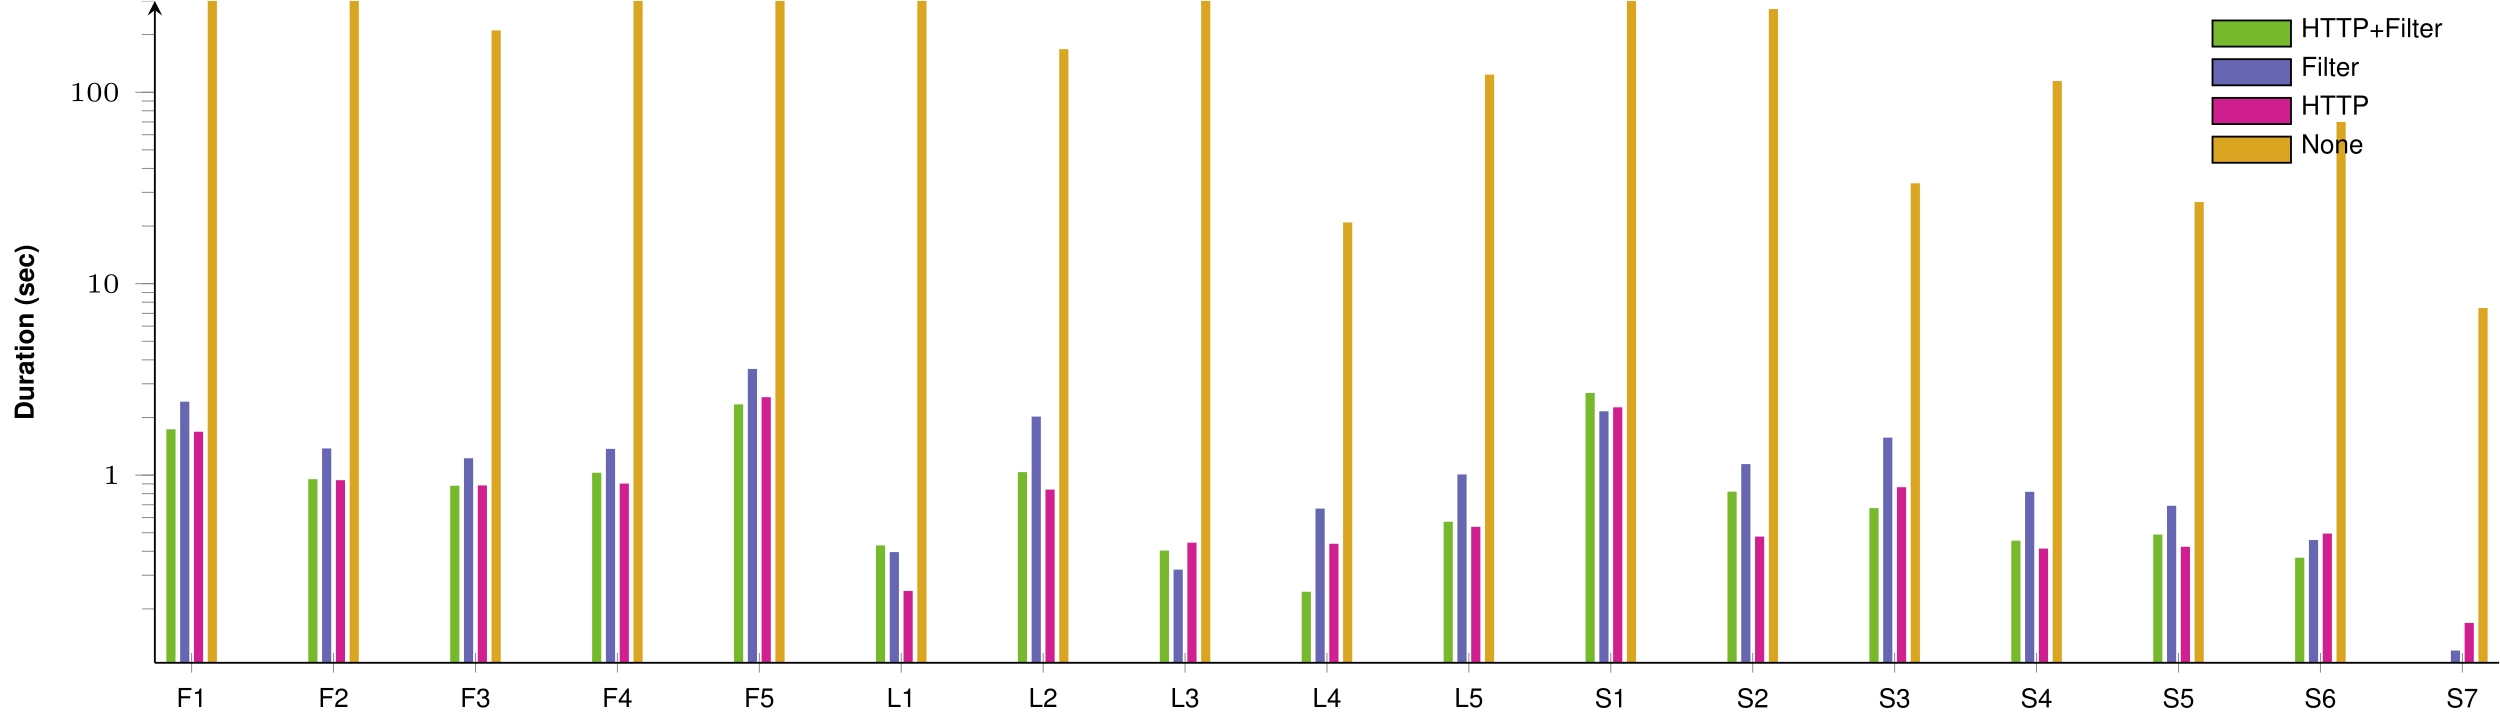 <?xml version='1.0'?>
<!-- This file was generated by dvisvgm 1.9.2 -->
<svg height='156.564pt' version='1.1' viewBox='0 -156.564 541.857 156.564' width='541.857pt' xmlns='http://www.w3.org/2000/svg' xmlns:xlink='http://www.w3.org/1999/xlink'>
<defs>
<clipPath id='clip1'>
<path d='M33.562 128.605H541.664V-297.883H33.562'/>
</clipPath>
<clipPath id='clip2'>
<path d='M-108.16 -12.91V-156.368H683.391V-12.91'/>
</clipPath>
<path d='M1.148 -4.124C0.498 -3.146 0.226 -2.365 0.226 -1.499C0.226 -0.628 0.498 0.153 1.148 1.131H1.714C1.115 -0.034 0.922 -0.668 0.922 -1.499C0.922 -2.325 1.115 -2.97 1.714 -4.124H1.148Z' id='g1-40'/>
<path d='M0.69 1.131C1.341 0.153 1.612 -0.628 1.612 -1.494C1.612 -2.365 1.341 -3.146 0.69 -4.124H0.124C0.724 -2.959 0.917 -2.325 0.917 -1.494C0.917 -0.668 0.724 -0.023 0.124 1.131H0.69Z' id='g1-41'/>
<path d='M0.436 0H2.048C2.676 0 3.072 -0.147 3.349 -0.481C3.677 -0.866 3.853 -1.426 3.853 -2.065C3.853 -2.699 3.677 -3.259 3.349 -3.649C3.072 -3.983 2.682 -4.124 2.048 -4.124H0.436V0ZM1.284 -0.707V-3.417H2.048C2.687 -3.417 3.004 -2.97 3.004 -2.059C3.004 -1.154 2.687 -0.707 2.048 -0.707H1.284Z' id='g1-68'/>
<path d='M2.965 -0.096C2.823 -0.226 2.783 -0.311 2.783 -0.47V-2.167C2.783 -2.789 2.359 -3.106 1.533 -3.106S0.277 -2.755 0.226 -2.048H0.99C1.03 -2.365 1.16 -2.467 1.55 -2.467C1.856 -2.467 2.008 -2.365 2.008 -2.161C2.008 -2.059 1.957 -1.969 1.873 -1.924C1.765 -1.867 1.765 -1.867 1.375 -1.805L1.058 -1.748C0.453 -1.646 0.158 -1.335 0.158 -0.786C0.158 -0.526 0.232 -0.311 0.373 -0.158C0.549 0.023 0.815 0.13 1.086 0.13C1.426 0.13 1.737 -0.017 2.014 -0.306C2.014 -0.147 2.031 -0.091 2.105 0H2.965V-0.096ZM2.008 -1.228C2.008 -0.769 1.782 -0.509 1.38 -0.509C1.115 -0.509 0.95 -0.651 0.95 -0.877C0.95 -1.115 1.075 -1.228 1.403 -1.296L1.675 -1.346C1.884 -1.386 1.918 -1.397 2.008 -1.443V-1.228Z' id='g1-97'/>
<path d='M2.953 -1.912C2.897 -2.659 2.399 -3.106 1.635 -3.106C0.724 -3.106 0.192 -2.506 0.192 -1.465C0.192 -0.458 0.718 0.13 1.624 0.13C2.365 0.13 2.88 -0.328 2.953 -1.058H2.195C2.093 -0.662 1.935 -0.509 1.629 -0.509C1.228 -0.509 0.984 -0.871 0.984 -1.465C0.984 -1.754 1.041 -2.025 1.137 -2.206C1.228 -2.376 1.403 -2.467 1.629 -2.467C1.952 -2.467 2.105 -2.314 2.195 -1.912H2.953Z' id='g1-99'/>
<path d='M2.965 -1.279C2.97 -1.346 2.97 -1.375 2.97 -1.414C2.97 -1.72 2.925 -2.003 2.851 -2.218C2.648 -2.772 2.155 -3.106 1.539 -3.106C0.662 -3.106 0.124 -2.472 0.124 -1.448C0.124 -0.47 0.656 0.13 1.522 0.13C2.206 0.13 2.761 -0.26 2.936 -0.86H2.155C2.059 -0.617 1.839 -0.475 1.55 -0.475C1.324 -0.475 1.143 -0.571 1.03 -0.741C0.956 -0.854 0.928 -0.99 0.917 -1.279H2.965ZM0.928 -1.805C0.979 -2.269 1.177 -2.501 1.528 -2.501C1.726 -2.501 1.907 -2.404 2.02 -2.246C2.093 -2.133 2.127 -2.014 2.144 -1.805H0.928Z' id='g1-101'/>
<path d='M1.171 -3.055H0.379V0H1.171V-3.055ZM1.171 -4.124H0.379V-3.417H1.171V-4.124Z' id='g1-105'/>
<path d='M0.356 -3.055V0H1.148V-1.833C1.148 -2.195 1.403 -2.433 1.788 -2.433C2.127 -2.433 2.297 -2.246 2.297 -1.884V0H3.089V-2.048C3.089 -2.721 2.716 -3.106 2.065 -3.106C1.652 -3.106 1.375 -2.953 1.148 -2.614V-3.055H0.356Z' id='g1-110'/>
<path d='M1.703 -3.106C0.769 -3.106 0.198 -2.489 0.198 -1.488C0.198 -0.481 0.769 0.13 1.709 0.13C2.636 0.13 3.219 -0.487 3.219 -1.465C3.219 -2.501 2.659 -3.106 1.703 -3.106ZM1.709 -2.467C2.144 -2.467 2.427 -2.076 2.427 -1.477C2.427 -0.905 2.133 -0.509 1.709 -0.509C1.279 -0.509 0.99 -0.905 0.99 -1.488S1.279 -2.467 1.709 -2.467Z' id='g1-111'/>
<path d='M0.356 -3.055V0H1.148V-1.624C1.148 -2.088 1.38 -2.32 1.844 -2.32C1.929 -2.32 1.986 -2.314 2.093 -2.297V-3.1C2.048 -3.106 2.02 -3.106 1.997 -3.106C1.635 -3.106 1.318 -2.868 1.148 -2.455V-3.055H0.356Z' id='g1-114'/>
<path d='M2.857 -2.071C2.846 -2.716 2.348 -3.106 1.528 -3.106C0.752 -3.106 0.272 -2.716 0.272 -2.088C0.272 -1.884 0.334 -1.709 0.441 -1.59C0.549 -1.482 0.645 -1.431 0.939 -1.335L1.884 -1.041C2.082 -0.979 2.15 -0.917 2.15 -0.792C2.15 -0.605 1.929 -0.492 1.561 -0.492C1.358 -0.492 1.194 -0.532 1.092 -0.6C1.007 -0.662 0.973 -0.724 0.939 -0.888H0.164C0.187 -0.221 0.679 0.13 1.607 0.13C2.031 0.13 2.354 0.04 2.58 -0.141S2.942 -0.605 2.942 -0.905C2.942 -1.301 2.744 -1.556 2.342 -1.675L1.341 -1.963C1.12 -2.031 1.064 -2.076 1.064 -2.201C1.064 -2.37 1.245 -2.484 1.522 -2.484C1.901 -2.484 2.088 -2.348 2.093 -2.071H2.857Z' id='g1-115'/>
<path d='M1.703 -2.993H1.262V-3.813H0.47V-2.993H0.079V-2.467H0.47V-0.588C0.47 -0.107 0.724 0.13 1.245 0.13C1.42 0.13 1.561 0.113 1.703 0.068V-0.487C1.624 -0.475 1.578 -0.47 1.522 -0.47C1.313 -0.47 1.262 -0.532 1.262 -0.803V-2.467H1.703V-2.993Z' id='g1-116'/>
<path d='M3.061 0V-3.055H2.269V-1.143C2.269 -0.781 2.014 -0.543 1.629 -0.543C1.29 -0.543 1.12 -0.724 1.12 -1.092V-3.055H0.328V-0.928C0.328 -0.255 0.702 0.13 1.352 0.13C1.765 0.13 2.042 -0.023 2.269 -0.362V0H3.061Z' id='g1-117'/>
<path d='M3.288 -1.907C3.288 -2.343 3.288 -3.975 1.823 -3.975S0.359 -2.343 0.359 -1.907C0.359 -1.476 0.359 0.126 1.823 0.126S3.288 -1.476 3.288 -1.907ZM1.823 -0.066C1.572 -0.066 1.166 -0.185 1.022 -0.681C0.927 -1.028 0.927 -1.614 0.927 -1.985C0.927 -2.385 0.927 -2.845 1.01 -3.168C1.16 -3.706 1.614 -3.784 1.823 -3.784C2.098 -3.784 2.493 -3.652 2.624 -3.198C2.714 -2.881 2.72 -2.445 2.72 -1.985C2.72 -1.602 2.72 -0.998 2.618 -0.664C2.451 -0.143 2.02 -0.066 1.823 -0.066Z' id='g2-48'/>
<path d='M2.146 -3.796C2.146 -3.975 2.122 -3.975 1.943 -3.975C1.548 -3.593 0.938 -3.593 0.723 -3.593V-3.359C0.879 -3.359 1.273 -3.359 1.632 -3.527V-0.508C1.632 -0.311 1.632 -0.233 1.016 -0.233H0.759V0C1.088 -0.024 1.554 -0.024 1.889 -0.024S2.69 -0.024 3.019 0V-0.233H2.762C2.146 -0.233 2.146 -0.311 2.146 -0.508V-3.796Z' id='g2-49'/>
<path d='M3.021 -1.511H1.85V-2.682H1.454V-1.511H0.283V-1.115H1.454V0.057H1.85V-1.115H3.021V-1.511Z' id='g4-43'/>
<path d='M1.465 -2.857V0H1.963V-4.011H1.635C1.46 -3.394 1.346 -3.31 0.577 -3.213V-2.857H1.465Z' id='g4-49'/>
<path d='M2.863 -0.492H0.752C0.803 -0.82 0.984 -1.03 1.477 -1.318L2.042 -1.624C2.602 -1.929 2.891 -2.342 2.891 -2.834C2.891 -3.168 2.755 -3.479 2.518 -3.694S1.986 -4.011 1.607 -4.011C1.098 -4.011 0.718 -3.83 0.498 -3.491C0.356 -3.276 0.294 -3.027 0.283 -2.619H0.781C0.798 -2.891 0.832 -3.055 0.9 -3.185C1.03 -3.428 1.29 -3.576 1.59 -3.576C2.042 -3.576 2.382 -3.253 2.382 -2.823C2.382 -2.506 2.195 -2.235 1.839 -2.031L1.318 -1.737C0.481 -1.262 0.238 -0.883 0.192 0H2.863V-0.492Z' id='g4-50'/>
<path d='M1.25 -1.839H1.313L1.522 -1.844C2.071 -1.844 2.354 -1.595 2.354 -1.115C2.354 -0.611 2.042 -0.311 1.522 -0.311C0.979 -0.311 0.713 -0.583 0.679 -1.165H0.181C0.204 -0.843 0.26 -0.634 0.356 -0.453C0.56 -0.068 0.956 0.13 1.505 0.13C2.331 0.13 2.863 -0.362 2.863 -1.12C2.863 -1.629 2.665 -1.912 2.184 -2.076C2.557 -2.223 2.744 -2.506 2.744 -2.908C2.744 -3.598 2.286 -4.011 1.522 -4.011C0.713 -4.011 0.283 -3.57 0.266 -2.716H0.764C0.769 -2.959 0.792 -3.095 0.854 -3.219C0.967 -3.44 1.216 -3.576 1.528 -3.576C1.969 -3.576 2.235 -3.315 2.235 -2.891C2.235 -2.608 2.133 -2.438 1.912 -2.348C1.776 -2.291 1.601 -2.269 1.25 -2.263V-1.839Z' id='g4-51'/>
<path d='M1.85 -0.962V0H2.348V-0.962H2.942V-1.409H2.348V-4.011H1.98L0.158 -1.488V-0.962H1.85ZM1.85 -1.409H0.594L1.85 -3.163V-1.409Z' id='g4-52'/>
<path d='M2.693 -4.011H0.622L0.322 -1.827H0.781C1.013 -2.105 1.205 -2.201 1.516 -2.201C2.054 -2.201 2.393 -1.833 2.393 -1.239C2.393 -0.662 2.059 -0.311 1.516 -0.311C1.081 -0.311 0.815 -0.532 0.696 -0.984H0.198C0.266 -0.656 0.322 -0.498 0.441 -0.351C0.668 -0.045 1.075 0.13 1.528 0.13C2.337 0.13 2.902 -0.458 2.902 -1.307C2.902 -2.099 2.376 -2.642 1.607 -2.642C1.324 -2.642 1.098 -2.568 0.866 -2.399L1.024 -3.519H2.693V-4.011Z' id='g4-53'/>
<path d='M2.817 -2.965C2.721 -3.621 2.291 -4.011 1.68 -4.011C1.239 -4.011 0.843 -3.796 0.605 -3.44C0.356 -3.049 0.243 -2.557 0.243 -1.827C0.243 -1.154 0.345 -0.724 0.583 -0.368C0.798 -0.045 1.148 0.13 1.59 0.13C2.354 0.13 2.902 -0.436 2.902 -1.222C2.902 -1.969 2.393 -2.495 1.675 -2.495C1.279 -2.495 0.967 -2.342 0.752 -2.048C0.758 -3.027 1.075 -3.57 1.646 -3.57C1.997 -3.57 2.24 -3.349 2.32 -2.965H2.817ZM1.612 -2.054C2.093 -2.054 2.393 -1.72 2.393 -1.182C2.393 -0.679 2.054 -0.311 1.595 -0.311C1.131 -0.311 0.781 -0.696 0.781 -1.211C0.781 -1.709 1.12 -2.054 1.612 -2.054Z' id='g4-54'/>
<path d='M2.942 -4.011H0.26V-3.519H2.427C1.471 -2.155 1.081 -1.318 0.781 0H1.313C1.533 -1.284 2.037 -2.387 2.942 -3.592V-4.011Z' id='g4-55'/>
<path d='M1.035 -1.878H3.004V-2.342H1.035V-3.66H3.276V-4.124H0.509V0H1.035V-1.878Z' id='g4-70'/>
<path d='M3.117 -1.878V0H3.643V-4.124H3.117V-2.342H0.996V-4.124H0.47V0H1.001V-1.878H3.117Z' id='g4-72'/>
<path d='M0.979 -4.124H0.453V0H3.015V-0.464H0.979V-4.124Z' id='g4-76'/>
<path d='M3.655 -4.124H3.157V-0.752L1.001 -4.124H0.43V0H0.928V-3.344L3.061 0H3.655V-4.124Z' id='g4-78'/>
<path d='M1.041 -1.748H2.337C2.659 -1.748 2.914 -1.844 3.134 -2.042C3.383 -2.269 3.491 -2.535 3.491 -2.914C3.491 -3.689 3.032 -4.124 2.218 -4.124H0.515V0H1.041V-1.748ZM1.041 -2.212V-3.66H2.139C2.642 -3.66 2.942 -3.389 2.942 -2.936S2.642 -2.212 2.139 -2.212H1.041Z' id='g4-80'/>
<path d='M3.372 -2.914C3.366 -3.723 2.812 -4.192 1.861 -4.192C0.956 -4.192 0.396 -3.728 0.396 -2.981C0.396 -2.478 0.662 -2.161 1.205 -2.02L2.229 -1.748C2.75 -1.612 2.987 -1.403 2.987 -1.081C2.987 -0.86 2.868 -0.634 2.693 -0.509C2.529 -0.396 2.269 -0.334 1.935 -0.334C1.488 -0.334 1.182 -0.441 0.984 -0.679C0.832 -0.86 0.764 -1.058 0.769 -1.313H0.272C0.277 -0.933 0.351 -0.685 0.515 -0.458C0.798 -0.074 1.273 0.13 1.901 0.13C2.393 0.13 2.795 0.017 3.061 -0.187C3.338 -0.407 3.513 -0.775 3.513 -1.131C3.513 -1.641 3.196 -2.014 2.636 -2.167L1.601 -2.444C1.103 -2.58 0.922 -2.738 0.922 -3.055C0.922 -3.474 1.29 -3.751 1.844 -3.751C2.501 -3.751 2.868 -3.451 2.874 -2.914H3.372Z' id='g4-83'/>
<path d='M2.003 -3.66H3.355V-4.124H0.119V-3.66H1.477V0H2.003V-3.66Z' id='g4-84'/>
<path d='M2.902 -1.324C2.902 -1.776 2.868 -2.048 2.783 -2.269C2.591 -2.755 2.139 -3.049 1.584 -3.049C0.758 -3.049 0.226 -2.416 0.226 -1.443S0.741 0.13 1.573 0.13C2.252 0.13 2.721 -0.255 2.84 -0.9H2.365C2.235 -0.509 1.969 -0.306 1.59 -0.306C1.29 -0.306 1.035 -0.441 0.877 -0.69C0.764 -0.86 0.724 -1.03 0.718 -1.324H2.902ZM0.73 -1.709C0.769 -2.257 1.103 -2.614 1.578 -2.614C2.042 -2.614 2.399 -2.229 2.399 -1.742C2.399 -1.731 2.399 -1.72 2.393 -1.709H0.73Z' id='g4-101'/>
<path d='M0.849 -2.965H0.379V0H0.849V-2.965ZM0.849 -4.124H0.373V-3.53H0.849V-4.124Z' id='g4-105'/>
<path d='M0.86 -4.124H0.385V0H0.86V-4.124Z' id='g4-108'/>
<path d='M0.396 -2.965V0H0.871V-1.635C0.871 -2.24 1.188 -2.636 1.675 -2.636C2.048 -2.636 2.286 -2.41 2.286 -2.054V0H2.755V-2.24C2.755 -2.733 2.387 -3.049 1.816 -3.049C1.375 -3.049 1.092 -2.88 0.832 -2.467V-2.965H0.396Z' id='g4-110'/>
<path d='M1.539 -3.049C0.707 -3.049 0.204 -2.455 0.204 -1.46S0.702 0.13 1.544 0.13C2.376 0.13 2.885 -0.464 2.885 -1.437C2.885 -2.461 2.393 -3.049 1.539 -3.049ZM1.544 -2.614C2.076 -2.614 2.393 -2.178 2.393 -1.443C2.393 -0.747 2.065 -0.306 1.544 -0.306C1.018 -0.306 0.696 -0.741 0.696 -1.46C0.696 -2.172 1.018 -2.614 1.544 -2.614Z' id='g4-111'/>
<path d='M0.39 -2.965V0H0.866V-1.539C0.866 -1.963 0.973 -2.24 1.199 -2.404C1.346 -2.512 1.488 -2.546 1.816 -2.552V-3.032C1.737 -3.044 1.697 -3.049 1.635 -3.049C1.33 -3.049 1.098 -2.868 0.826 -2.427V-2.965H0.39Z' id='g4-114'/>
<path d='M1.437 -2.965H0.95V-3.779H0.481V-2.965H0.079V-2.58H0.481V-0.339C0.481 -0.04 0.685 0.13 1.052 0.13C1.165 0.13 1.279 0.119 1.437 0.091V-0.306C1.375 -0.289 1.301 -0.283 1.211 -0.283C1.007 -0.283 0.95 -0.339 0.95 -0.549V-2.58H1.437V-2.965Z' id='g4-116'/>
</defs>
<g id='page1'>
<path d='M36.055 -12.91H38.047V-63.52H36.055ZM66.812 -12.91H68.809V-52.703H66.812ZM97.574 -12.91H99.566V-51.289H97.574ZM128.336 -12.91H130.328V-54.102H128.336ZM159.094 -12.91H161.086V-68.914H159.094ZM189.856 -12.91H191.848V-38.348H189.856ZM220.613 -12.91H222.606V-54.234H220.613ZM251.375 -12.91H253.367V-37.23H251.375ZM282.133 -12.91H284.125V-28.305H282.133ZM312.895 -12.91H314.887V-43.484H312.895ZM343.656 -12.91H345.648V-71.402H343.656ZM374.414 -12.91H376.406V-50.004H374.414ZM405.176 -12.91H407.168V-46.43H405.176ZM435.934 -12.91H437.926V-39.375H435.934ZM466.695 -12.91H468.688V-40.711H466.695ZM497.453 -12.91H499.445V-35.684H497.453ZM528.215 -12.91H530.207V-12.91H528.215Z' fill='#76b92d'/>
<path d='M39.043 -12.91H41.035V-69.504H39.043ZM69.805 -12.91H71.797V-59.367H69.805ZM100.562 -12.91H102.555V-57.246H100.562ZM131.324 -12.91H133.316V-59.27H131.324ZM162.082 -12.91H164.074V-76.602H162.082ZM192.844 -12.91H194.836V-36.902H192.844ZM223.602 -12.91H225.598V-66.273H223.602ZM254.363 -12.91H256.356V-33.102H254.363ZM285.125 -12.91H287.117V-46.34H285.125ZM315.883 -12.91H317.875V-53.73H315.883ZM346.645 -12.91H348.637V-67.418H346.645ZM377.402 -12.91H379.395V-55.977H377.402ZM408.164 -12.91H410.156V-61.711H408.164ZM438.922 -12.91H440.914V-49.969H438.922ZM469.684 -12.91H471.676V-46.941H469.684ZM500.441 -12.91H502.438V-39.512H500.441ZM531.203 -12.91H533.195V-15.562H531.203Z' fill='#6666b3'/>
<path d='M42.031 -12.91H44.023V-62.988H42.031ZM72.793 -12.91H74.785V-52.488H72.793ZM103.551 -12.91H105.543V-51.355H103.551ZM134.312 -12.91H136.305V-51.758H134.312ZM165.07 -12.91H167.066V-70.477H165.07ZM195.832 -12.91H197.824V-28.48H195.832ZM226.594 -12.91H228.586V-50.453H226.594ZM257.352 -12.91H259.344V-38.941H257.352ZM288.113 -12.91H290.106V-38.703H288.113ZM318.871 -12.91H320.863V-42.387H318.871ZM349.633 -12.91H351.625V-68.281H349.633ZM380.391 -12.91H382.383V-40.266H380.391ZM411.152 -12.91H413.145V-50.965H411.152ZM441.91 -12.91H443.906V-37.664H441.91ZM472.672 -12.91H474.664V-38.051H472.672ZM503.434 -12.91H505.426V-40.918H503.434ZM534.191 -12.91H536.184V-21.551H534.191Z' fill='#d02090'/>
<path d='M45.02 -12.91H47.012V-156.364H45.02ZM75.781 -12.91H77.773V-156.364H75.781ZM106.539 -12.91H108.535V-149.973H106.539ZM137.301 -12.91H139.293V-156.364H137.301ZM168.063 -12.91H170.055V-156.368H168.063ZM198.82 -12.91H200.813V-156.364H198.82ZM229.582 -12.91H231.574V-145.914H229.582ZM260.34 -12.91H262.332V-156.368H260.34ZM291.102 -12.91H293.094V-108.348H291.102ZM321.859 -12.91H323.852V-140.394H321.859ZM352.621 -12.91H354.613V-156.364H352.621ZM383.379 -12.91H385.375V-154.606H383.379ZM414.141 -12.91H416.133V-116.836H414.141ZM444.902 -12.91H446.895V-138.996H444.902ZM475.66 -12.91H477.652V-112.769H475.66ZM506.422 -12.91H508.414V-130.121H506.422ZM537.18 -12.91H539.172V-89.793H537.18Z' fill='#daa520'/>
<path clip-path='url(#clip1)' d='M41.535 -10.785V-15.031M72.293 -10.785V-15.031M103.055 -10.785V-15.031M133.812 -10.785V-15.031M164.574 -10.785V-15.031M195.332 -10.785V-15.031M226.094 -10.785V-15.031M256.856 -10.785V-15.031M287.613 -10.785V-15.031M318.375 -10.785V-15.031M349.133 -10.785V-15.031M379.895 -10.785V-15.031M410.652 -10.785V-15.031M441.414 -10.785V-15.031M472.172 -10.785V-15.031M502.934 -10.785V-15.031M533.695 -10.785V-15.031' fill='none' stroke='#808080' stroke-miterlimit='10.037' stroke-width='0.2'/>
<path clip-path='url(#clip2)' d='M30.73 -24.59H33.562M30.73 -31.895H33.562M30.73 -37.078H33.562M30.73 -41.098H33.562M30.73 -44.383H33.562M30.73 -47.16H33.562M30.73 -49.566H33.562M30.73 -51.691H33.562M30.73 -53.59H33.562M30.73 -66.078H33.562M30.73 -73.383H33.562M30.73 -78.566H33.562M30.73 -82.59H33.562M30.73 -85.875H33.562M30.73 -88.652H33.562M30.73 -91.059H33.562M30.73 -93.18H33.562M30.73 -95.078H33.562M30.73 -107.566H33.562M30.73 -114.875H33.562M30.73 -120.059H33.562M30.73 -124.078H33.562M30.73 -127.363H33.562M30.73 -130.141H33.562M30.73 -132.547H33.562M30.73 -134.668H33.562M30.73 -136.566H33.562M30.73 -149.059H33.562M30.73 -156.364H33.562' fill='none' stroke='#808080' stroke-miterlimit='10.037' stroke-width='0.2'/>
<path clip-path='url(#clip2)' d='M29.312 -53.59H33.562M29.312 -95.078H33.562M29.312 -136.566H33.562' fill='none' stroke='#808080' stroke-miterlimit='10.037' stroke-width='0.2'/>
<path d='M33.562 -12.91H541.664' fill='none' stroke='#000000' stroke-miterlimit='10.037' stroke-width='0.4'/>
<path d='M33.562 -12.91V-154.371' fill='none' stroke='#000000' stroke-miterlimit='10.037' stroke-width='0.4'/>
<path d='M33.562 -156.367L31.969 -153.176L33.562 -154.371L35.16 -153.176'/>
<g transform='matrix(1 0 0 1 -36.879 63.169)'>
<use x='75.099' xlink:href='#g4-70' y='-66.498'/>
<use x='78.556' xlink:href='#g4-49' y='-66.498'/>
</g>
<g transform='matrix(1 0 0 1 -6.119 63.169)'>
<use x='75.099' xlink:href='#g4-70' y='-66.498'/>
<use x='78.556' xlink:href='#g4-50' y='-66.498'/>
</g>
<g transform='matrix(1 0 0 1 24.641 63.169)'>
<use x='75.099' xlink:href='#g4-70' y='-66.498'/>
<use x='78.556' xlink:href='#g4-51' y='-66.498'/>
</g>
<g transform='matrix(1 0 0 1 55.401 63.169)'>
<use x='75.099' xlink:href='#g4-70' y='-66.498'/>
<use x='78.556' xlink:href='#g4-52' y='-66.498'/>
</g>
<g transform='matrix(1 0 0 1 86.161 63.169)'>
<use x='75.099' xlink:href='#g4-70' y='-66.498'/>
<use x='78.556' xlink:href='#g4-53' y='-66.498'/>
</g>
<g transform='matrix(1 0 0 1 117.078 63.169)'>
<use x='75.099' xlink:href='#g4-76' y='-66.498'/>
<use x='78.245' xlink:href='#g4-49' y='-66.498'/>
</g>
<g transform='matrix(1 0 0 1 147.838 63.169)'>
<use x='75.099' xlink:href='#g4-76' y='-66.498'/>
<use x='78.245' xlink:href='#g4-50' y='-66.498'/>
</g>
<g transform='matrix(1 0 0 1 178.598 63.169)'>
<use x='75.099' xlink:href='#g4-76' y='-66.498'/>
<use x='78.245' xlink:href='#g4-51' y='-66.498'/>
</g>
<g transform='matrix(1 0 0 1 209.358 63.169)'>
<use x='75.099' xlink:href='#g4-76' y='-66.498'/>
<use x='78.245' xlink:href='#g4-52' y='-66.498'/>
</g>
<g transform='matrix(1 0 0 1 240.117 63.169)'>
<use x='75.099' xlink:href='#g4-76' y='-66.498'/>
<use x='78.245' xlink:href='#g4-53' y='-66.498'/>
</g>
<g transform='matrix(1 0 0 1 270.562 63.251)'>
<use x='75.099' xlink:href='#g4-83' y='-66.498'/>
<use x='78.873' xlink:href='#g4-49' y='-66.498'/>
</g>
<g transform='matrix(1 0 0 1 301.322 63.251)'>
<use x='75.099' xlink:href='#g4-83' y='-66.498'/>
<use x='78.873' xlink:href='#g4-50' y='-66.498'/>
</g>
<g transform='matrix(1 0 0 1 332.082 63.251)'>
<use x='75.099' xlink:href='#g4-83' y='-66.498'/>
<use x='78.873' xlink:href='#g4-51' y='-66.498'/>
</g>
<g transform='matrix(1 0 0 1 362.842 63.251)'>
<use x='75.099' xlink:href='#g4-83' y='-66.498'/>
<use x='78.873' xlink:href='#g4-52' y='-66.498'/>
</g>
<g transform='matrix(1 0 0 1 393.602 63.251)'>
<use x='75.099' xlink:href='#g4-83' y='-66.498'/>
<use x='78.873' xlink:href='#g4-53' y='-66.498'/>
</g>
<g transform='matrix(1 0 0 1 424.362 63.251)'>
<use x='75.099' xlink:href='#g4-83' y='-66.498'/>
<use x='78.873' xlink:href='#g4-54' y='-66.498'/>
</g>
<g transform='matrix(1 0 0 1 455.122 63.251)'>
<use x='75.099' xlink:href='#g4-83' y='-66.498'/>
<use x='78.873' xlink:href='#g4-55' y='-66.498'/>
</g>
<g transform='matrix(1 0 0 1 -52.793 14.836)'>
<use x='75.099' xlink:href='#g2-49' y='-66.498'/>
</g>
<g transform='matrix(1 0 0 1 -56.446 -26.654)'>
<use x='75.099' xlink:href='#g2-49' y='-66.498'/>
<use x='78.739' xlink:href='#g2-48' y='-66.498'/>
</g>
<g transform='matrix(1 0 0 1 -60.099 -68.143)'>
<use x='75.099' xlink:href='#g2-49' y='-66.498'/>
<use x='78.739' xlink:href='#g2-48' y='-66.498'/>
<use x='82.378' xlink:href='#g2-48' y='-66.498'/>
</g>
<g transform='matrix(0 -1 1 0 73.794 9.551)'>
<use x='75.099' xlink:href='#g1-68' y='-66.498'/>
<use x='79.184' xlink:href='#g1-117' y='-66.498'/>
<use x='82.641' xlink:href='#g1-114' y='-66.498'/>
<use x='84.841' xlink:href='#g1-97' y='-66.498'/>
<use x='87.987' xlink:href='#g1-116' y='-66.498'/>
<use x='89.871' xlink:href='#g1-105' y='-66.498'/>
<use x='91.444' xlink:href='#g1-111' y='-66.498'/>
<use x='94.9' xlink:href='#g1-110' y='-66.498'/>
<use x='99.936' xlink:href='#g1-40' y='-66.498'/>
<use x='101.819' xlink:href='#g1-115' y='-66.498'/>
<use x='104.965' xlink:href='#g1-101' y='-66.498'/>
<use x='108.11' xlink:href='#g1-99' y='-66.498'/>
<use x='111.256' xlink:href='#g1-41' y='-66.498'/>
</g>
<path d='M479.547 -146.464V-152.132H496.555V-146.464ZM496.555 -152.132' fill='#76b92d'/>
<path d='M479.547 -146.465V-152.133H496.554V-146.465ZM496.554 -152.133' fill='none' stroke='#000000' stroke-miterlimit='10.037' stroke-width='0.4'/>
<g transform='matrix(1 0 0 1 406.239 -56.835)'>
<use x='92.506' xlink:href='#g4-72' y='-91.679'/>
<use x='96.591' xlink:href='#g4-84' y='-91.679'/>
<use x='100.047' xlink:href='#g4-84' y='-91.679'/>
<use x='103.504' xlink:href='#g4-80' y='-91.679'/>
<use x='107.277' xlink:href='#g4-43' y='-91.679'/>
<use x='110.581' xlink:href='#g4-70' y='-91.679'/>
<use x='114.038' xlink:href='#g4-105' y='-91.679'/>
<use x='115.294' xlink:href='#g4-108' y='-91.679'/>
<use x='116.55' xlink:href='#g4-116' y='-91.679'/>
<use x='118.123' xlink:href='#g4-101' y='-91.679'/>
<use x='121.268' xlink:href='#g4-114' y='-91.679'/>
</g>
<path d='M479.547 -138.07V-143.738H496.555V-138.07ZM496.555 -143.738' fill='#6666b3'/>
<path d='M479.547 -138.07V-143.738H496.554V-138.07ZM496.554 -143.738' fill='none' stroke='#000000' stroke-miterlimit='10.037' stroke-width='0.4'/>
<g transform='matrix(1 0 0 1 406.239 -56.836)'>
<use x='92.506' xlink:href='#g4-70' y='-83.285'/>
<use x='95.963' xlink:href='#g4-105' y='-83.285'/>
<use x='97.218' xlink:href='#g4-108' y='-83.285'/>
<use x='98.474' xlink:href='#g4-116' y='-83.285'/>
<use x='100.047' xlink:href='#g4-101' y='-83.285'/>
<use x='103.193' xlink:href='#g4-114' y='-83.285'/>
</g>
<path d='M479.547 -129.676V-135.348H496.555V-129.676ZM496.555 -135.348' fill='#d02090'/>
<path d='M479.547 -129.676V-135.348H496.554V-129.676ZM496.554 -135.348' fill='none' stroke='#000000' stroke-miterlimit='10.037' stroke-width='0.4'/>
<g transform='matrix(1 0 0 1 406.239 -56.835)'>
<use x='92.506' xlink:href='#g4-72' y='-74.892'/>
<use x='96.591' xlink:href='#g4-84' y='-74.892'/>
<use x='100.047' xlink:href='#g4-84' y='-74.892'/>
<use x='103.504' xlink:href='#g4-80' y='-74.892'/>
</g>
<path d='M479.547 -121.285V-126.953H496.555V-121.285ZM496.555 -126.953' fill='#daa520'/>
<path d='M479.547 -121.285V-126.953H496.554V-121.285ZM496.554 -126.953' fill='none' stroke='#000000' stroke-miterlimit='10.037' stroke-width='0.4'/>
<g transform='matrix(1 0 0 1 406.239 -56.836)'>
<use x='92.506' xlink:href='#g4-78' y='-66.498'/>
<use x='96.591' xlink:href='#g4-111' y='-66.498'/>
<use x='99.736' xlink:href='#g4-110' y='-66.498'/>
<use x='102.881' xlink:href='#g4-101' y='-66.498'/>
</g>
</g>
</svg>
